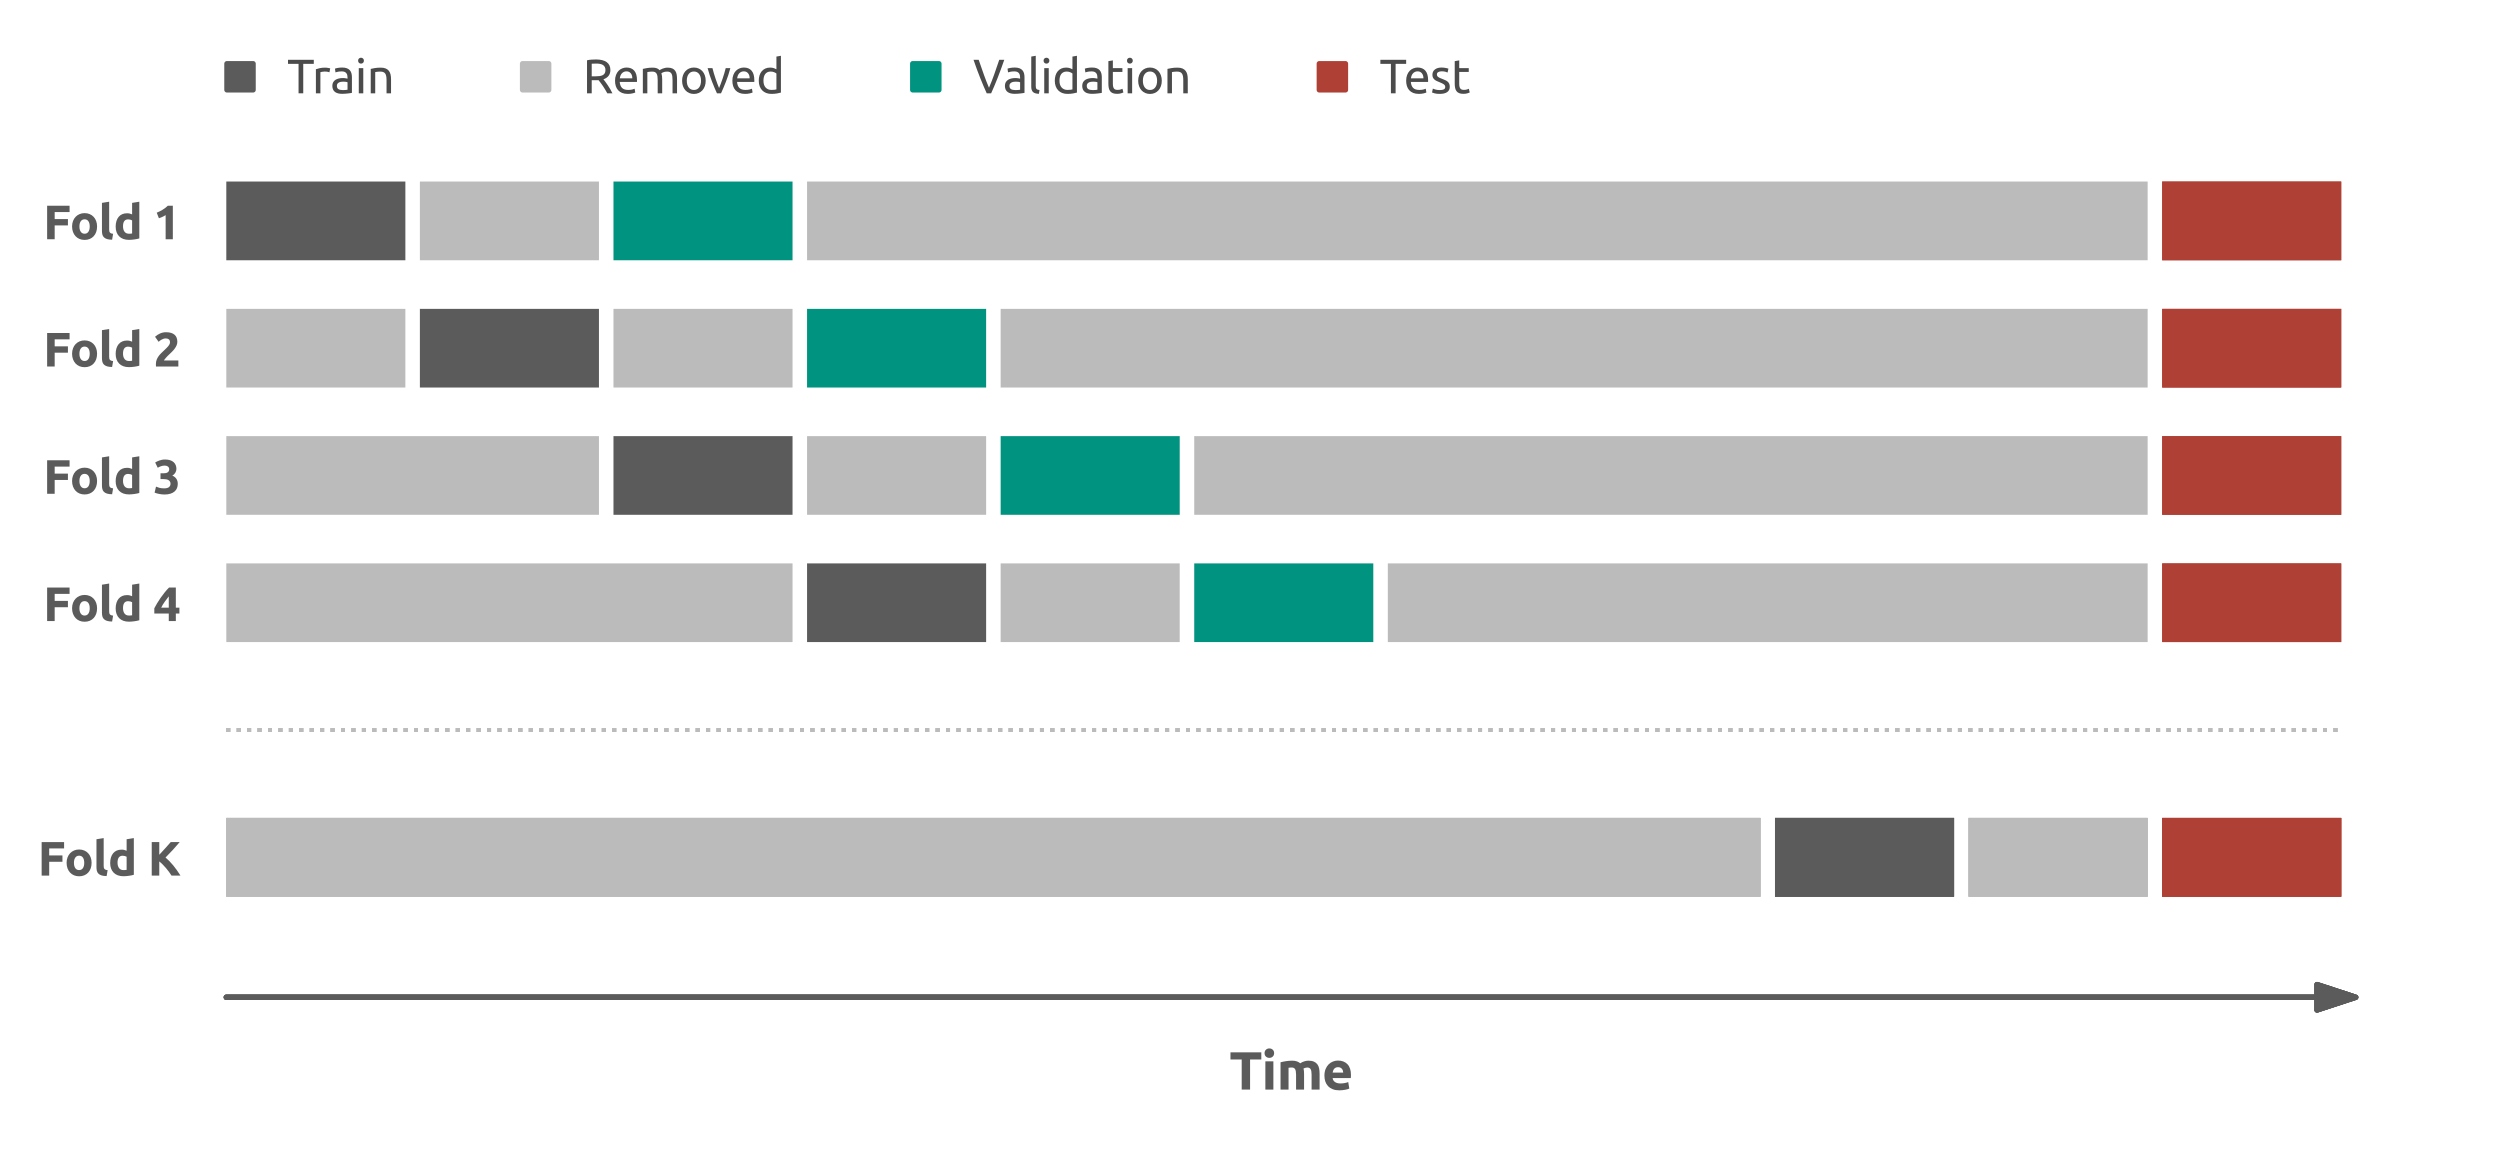 <?xml version="1.0" encoding="utf-8" standalone="no"?>
<!DOCTYPE svg PUBLIC "-//W3C//DTD SVG 1.1//EN"
  "http://www.w3.org/Graphics/SVG/1.1/DTD/svg11.dtd">
<svg xmlns:xlink="http://www.w3.org/1999/xlink" width="476.436pt" height="219.086pt" viewBox="0 0 476.436 219.086" xmlns="http://www.w3.org/2000/svg" version="1.1">
 <defs>
  <style type="text/css">*{stroke-linejoin: round; stroke-linecap: butt}</style>
 </defs>
 <g id="figure_1">
  <g id="patch_1">
   <path d="M 0 219.086 
L 476.436 219.086 
L 476.436 0 
L 0 0 
L 0 219.086 
z
" style="fill: none"/>
  </g>
  <g id="axes_1">
   <g id="patch_2">
    <path d="M 22.836 211.886 
L 469.236 211.886 
L 469.236 17.846 
L 22.836 17.846 
L 22.836 211.886 
z
" style="fill: none"/>
   </g>
   <g id="matplotlib.axis_1">
    <g id="xtick_1"/>
    <g id="xtick_2"/>
    <g id="xtick_3"/>
    <g id="xtick_4"/>
    <g id="xtick_5"/>
    <g id="xtick_6"/>
    <g id="text_1">
     <!-- Time -->
     <g style="fill: #5b5b5b" transform="translate(234.29 207.646) scale(0.1 -0.1)">
      <defs>
       <path id="Ubuntu-Bold-54" d="M 3802 4435 
L 3802 3584 
L 2464 3584 
L 2464 0 
L 1466 0 
L 1466 3584 
L 128 3584 
L 128 4435 
L 3802 4435 
z
" transform="scale(0.016)"/>
       <path id="Ubuntu-Bold-69" d="M 1402 0 
L 448 0 
L 448 3366 
L 1402 3366 
L 1402 0 
z
M 1491 4339 
Q 1491 4077 1321 3926 
Q 1152 3776 922 3776 
Q 691 3776 521 3926 
Q 352 4077 352 4339 
Q 352 4602 521 4752 
Q 691 4902 922 4902 
Q 1152 4902 1321 4752 
Q 1491 4602 1491 4339 
z
" transform="scale(0.016)"/>
       <path id="Ubuntu-Bold-6d" d="M 2298 1786 
Q 2298 2246 2179 2438 
Q 2061 2630 1773 2630 
Q 1683 2630 1587 2620 
Q 1491 2611 1402 2598 
L 1402 0 
L 448 0 
L 448 3251 
Q 570 3283 733 3318 
Q 896 3354 1078 3382 
Q 1261 3411 1453 3427 
Q 1645 3443 1830 3443 
Q 2195 3443 2422 3350 
Q 2650 3258 2797 3130 
Q 3002 3277 3267 3360 
Q 3533 3443 3757 3443 
Q 4160 3443 4419 3331 
Q 4678 3219 4832 3014 
Q 4986 2810 5043 2528 
Q 5101 2246 5101 1901 
L 5101 0 
L 4147 0 
L 4147 1786 
Q 4147 2246 4028 2438 
Q 3910 2630 3622 2630 
Q 3546 2630 3408 2592 
Q 3270 2554 3181 2496 
Q 3226 2349 3238 2185 
Q 3251 2022 3251 1837 
L 3251 0 
L 2298 0 
L 2298 1786 
z
" transform="scale(0.016)"/>
       <path id="Ubuntu-Bold-65" d="M 288 1658 
Q 288 2106 425 2442 
Q 563 2778 787 3002 
Q 1011 3226 1302 3341 
Q 1594 3456 1901 3456 
Q 2618 3456 3034 3017 
Q 3450 2579 3450 1728 
Q 3450 1645 3443 1545 
Q 3437 1446 3430 1370 
L 1267 1370 
Q 1299 1075 1542 902 
Q 1786 730 2195 730 
Q 2458 730 2710 778 
Q 2963 826 3123 896 
L 3251 122 
Q 3174 83 3046 44 
Q 2918 6 2761 -22 
Q 2605 -51 2425 -70 
Q 2246 -90 2067 -90 
Q 1613 -90 1277 44 
Q 941 179 720 412 
Q 499 646 393 966 
Q 288 1286 288 1658 
z
M 2528 2022 
Q 2522 2144 2486 2259 
Q 2451 2374 2377 2464 
Q 2304 2554 2192 2611 
Q 2080 2669 1914 2669 
Q 1754 2669 1638 2614 
Q 1523 2560 1446 2470 
Q 1370 2381 1328 2262 
Q 1286 2144 1267 2022 
L 2528 2022 
z
" transform="scale(0.016)"/>
      </defs>
      <use xlink:href="#Ubuntu-Bold-54"/>
      <use xlink:href="#Ubuntu-Bold-69" x="61.4"/>
      <use xlink:href="#Ubuntu-Bold-6d" x="90.3"/>
      <use xlink:href="#Ubuntu-Bold-65" x="176.5"/>
     </g>
    </g>
   </g>
   <g id="matplotlib.axis_2">
    <g id="ytick_1"/>
    <g id="ytick_2">
     <g id="text_2">
      <!-- Fold K -->
      <g style="fill: #5b5b5b" transform="translate(7.2 166.868) scale(0.09 -0.09)">
       <defs>
        <path id="Ubuntu-Bold-46" d="M 512 0 
L 512 4435 
L 3482 4435 
L 3482 3597 
L 1510 3597 
L 1510 2669 
L 3264 2669 
L 3264 1830 
L 1510 1830 
L 1510 0 
L 512 0 
z
" transform="scale(0.016)"/>
        <path id="Ubuntu-Bold-6f" d="M 3597 1690 
Q 3597 1293 3481 963 
Q 3366 634 3148 400 
Q 2931 166 2627 38 
Q 2323 -90 1946 -90 
Q 1574 -90 1270 38 
Q 966 166 748 400 
Q 531 634 409 963 
Q 288 1293 288 1690 
Q 288 2086 413 2412 
Q 538 2739 758 2969 
Q 979 3200 1283 3328 
Q 1587 3456 1946 3456 
Q 2310 3456 2614 3328 
Q 2918 3200 3136 2969 
Q 3354 2739 3475 2412 
Q 3597 2086 3597 1690 
z
M 2624 1690 
Q 2624 2131 2448 2384 
Q 2272 2637 1946 2637 
Q 1619 2637 1440 2384 
Q 1261 2131 1261 1690 
Q 1261 1248 1440 989 
Q 1619 730 1946 730 
Q 2272 730 2448 989 
Q 2624 1248 2624 1690 
z
" transform="scale(0.016)"/>
        <path id="Ubuntu-Bold-6c" d="M 1792 -64 
Q 1376 -58 1117 25 
Q 858 109 707 259 
Q 557 410 502 624 
Q 448 838 448 1107 
L 448 4813 
L 1402 4966 
L 1402 1299 
Q 1402 1171 1421 1068 
Q 1440 966 1494 896 
Q 1549 826 1651 781 
Q 1754 736 1926 723 
L 1792 -64 
z
" transform="scale(0.016)"/>
        <path id="Ubuntu-Bold-64" d="M 1261 1709 
Q 1261 1267 1459 998 
Q 1658 730 2048 730 
Q 2176 730 2285 739 
Q 2394 749 2464 762 
L 2464 2496 
Q 2374 2554 2230 2592 
Q 2086 2630 1939 2630 
Q 1261 2630 1261 1709 
z
M 3418 109 
Q 3290 70 3123 35 
Q 2957 0 2774 -25 
Q 2592 -51 2403 -67 
Q 2214 -83 2042 -83 
Q 1626 -83 1299 38 
Q 973 160 749 387 
Q 525 614 406 937 
Q 288 1261 288 1664 
Q 288 2074 390 2403 
Q 493 2733 685 2963 
Q 877 3194 1155 3315 
Q 1434 3437 1792 3437 
Q 1990 3437 2147 3398 
Q 2304 3360 2464 3290 
L 2464 4813 
L 3418 4966 
L 3418 109 
z
" transform="scale(0.016)"/>
        <path id="Ubuntu-Bold-20" transform="scale(0.016)"/>
        <path id="Ubuntu-Bold-4b" d="M 3130 0 
Q 2995 218 2812 470 
Q 2630 723 2416 976 
Q 2202 1229 1971 1462 
Q 1741 1696 1510 1875 
L 1510 0 
L 512 0 
L 512 4435 
L 1510 4435 
L 1510 2758 
Q 1901 3168 2294 3613 
Q 2688 4058 3027 4435 
L 4211 4435 
Q 3757 3898 3299 3398 
Q 2842 2899 2336 2394 
Q 2867 1952 3363 1344 
Q 3859 736 4314 0 
L 3130 0 
z
" transform="scale(0.016)"/>
       </defs>
       <use xlink:href="#Ubuntu-Bold-46"/>
       <use xlink:href="#Ubuntu-Bold-6f" x="56.4"/>
       <use xlink:href="#Ubuntu-Bold-6c" x="117.1"/>
       <use xlink:href="#Ubuntu-Bold-64" x="148.7"/>
       <use xlink:href="#Ubuntu-Bold-20" x="209.1"/>
       <use xlink:href="#Ubuntu-Bold-4b" x="233.1"/>
      </g>
     </g>
    </g>
    <g id="ytick_3"/>
    <g id="ytick_4">
     <g id="text_3">
      <!-- Fold 4 -->
      <g style="fill: #5b5b5b" transform="translate(8.245 118.358) scale(0.09 -0.09)">
       <defs>
        <path id="Ubuntu-Bold-34" d="M 2042 3270 
Q 1792 2944 1510 2560 
Q 1229 2176 1037 1773 
L 2042 1773 
L 2042 3270 
z
M 2976 4435 
L 2976 1773 
L 3450 1773 
L 3450 992 
L 2976 992 
L 2976 0 
L 2042 0 
L 2042 992 
L 128 992 
L 128 1690 
Q 269 1971 480 2326 
Q 691 2682 950 3056 
Q 1210 3430 1498 3788 
Q 1786 4147 2074 4435 
L 2976 4435 
z
" transform="scale(0.016)"/>
       </defs>
       <use xlink:href="#Ubuntu-Bold-46"/>
       <use xlink:href="#Ubuntu-Bold-6f" x="56.4"/>
       <use xlink:href="#Ubuntu-Bold-6c" x="117.1"/>
       <use xlink:href="#Ubuntu-Bold-64" x="148.7"/>
       <use xlink:href="#Ubuntu-Bold-20" x="209.1"/>
       <use xlink:href="#Ubuntu-Bold-34" x="233.1"/>
      </g>
     </g>
    </g>
    <g id="ytick_5">
     <g id="text_4">
      <!-- Fold 3 -->
      <g style="fill: #5b5b5b" transform="translate(8.245 94.103) scale(0.09 -0.09)">
       <defs>
        <path id="Ubuntu-Bold-33" d="M 1459 -96 
Q 1286 -96 1094 -73 
Q 902 -51 723 -12 
Q 544 26 397 70 
Q 250 115 166 154 
L 352 947 
Q 518 877 777 797 
Q 1037 717 1421 717 
Q 1862 717 2067 883 
Q 2272 1050 2272 1331 
Q 2272 1504 2198 1622 
Q 2125 1741 1997 1814 
Q 1869 1888 1693 1917 
Q 1517 1946 1318 1946 
L 947 1946 
L 947 2714 
L 1370 2714 
Q 1510 2714 1641 2739 
Q 1773 2765 1875 2825 
Q 1978 2886 2038 2992 
Q 2099 3098 2099 3258 
Q 2099 3379 2048 3468 
Q 1997 3558 1917 3616 
Q 1837 3674 1731 3702 
Q 1626 3731 1517 3731 
Q 1242 3731 1008 3648 
Q 774 3565 582 3443 
L 243 4141 
Q 346 4205 483 4275 
Q 621 4346 787 4403 
Q 954 4461 1142 4499 
Q 1331 4538 1542 4538 
Q 1933 4538 2217 4445 
Q 2502 4352 2688 4182 
Q 2874 4013 2963 3785 
Q 3053 3558 3053 3290 
Q 3053 3027 2905 2780 
Q 2758 2534 2509 2406 
Q 2854 2266 3043 1987 
Q 3232 1709 3232 1318 
Q 3232 1011 3129 752 
Q 3027 493 2809 304 
Q 2592 115 2256 9 
Q 1920 -96 1459 -96 
z
" transform="scale(0.016)"/>
       </defs>
       <use xlink:href="#Ubuntu-Bold-46"/>
       <use xlink:href="#Ubuntu-Bold-6f" x="56.4"/>
       <use xlink:href="#Ubuntu-Bold-6c" x="117.1"/>
       <use xlink:href="#Ubuntu-Bold-64" x="148.7"/>
       <use xlink:href="#Ubuntu-Bold-20" x="209.1"/>
       <use xlink:href="#Ubuntu-Bold-33" x="233.1"/>
      </g>
     </g>
    </g>
    <g id="ytick_6">
     <g id="text_5">
      <!-- Fold 2 -->
      <g style="fill: #5b5b5b" transform="translate(8.245 69.848) scale(0.09 -0.09)">
       <defs>
        <path id="Ubuntu-Bold-32" d="M 3174 3270 
Q 3174 3027 3078 2803 
Q 2982 2579 2828 2371 
Q 2675 2163 2483 1971 
Q 2291 1779 2106 1606 
Q 2010 1517 1898 1405 
Q 1786 1293 1683 1177 
Q 1581 1062 1501 963 
Q 1421 864 1402 800 
L 3309 800 
L 3309 0 
L 352 0 
Q 339 70 339 179 
Q 339 288 339 333 
Q 339 640 438 896 
Q 538 1152 698 1373 
Q 858 1594 1059 1786 
Q 1261 1978 1459 2170 
Q 1613 2317 1747 2448 
Q 1882 2579 1984 2704 
Q 2086 2829 2144 2953 
Q 2202 3078 2202 3206 
Q 2202 3488 2042 3603 
Q 1882 3718 1645 3718 
Q 1472 3718 1321 3664 
Q 1171 3610 1046 3536 
Q 922 3462 832 3388 
Q 742 3315 698 3270 
L 224 3936 
Q 506 4198 880 4368 
Q 1254 4538 1683 4538 
Q 2074 4538 2355 4448 
Q 2637 4358 2819 4195 
Q 3002 4032 3088 3798 
Q 3174 3565 3174 3270 
z
" transform="scale(0.016)"/>
       </defs>
       <use xlink:href="#Ubuntu-Bold-46"/>
       <use xlink:href="#Ubuntu-Bold-6f" x="56.4"/>
       <use xlink:href="#Ubuntu-Bold-6c" x="117.1"/>
       <use xlink:href="#Ubuntu-Bold-64" x="148.7"/>
       <use xlink:href="#Ubuntu-Bold-20" x="209.1"/>
       <use xlink:href="#Ubuntu-Bold-32" x="233.1"/>
      </g>
     </g>
    </g>
    <g id="ytick_7">
     <g id="text_6">
      <!-- Fold 1 -->
      <g style="fill: #5b5b5b" transform="translate(8.245 45.593) scale(0.09 -0.09)">
       <defs>
        <path id="Ubuntu-Bold-31" d="M 448 3514 
Q 634 3590 835 3689 
Q 1037 3789 1229 3907 
Q 1421 4026 1597 4157 
Q 1773 4288 1914 4435 
L 2579 4435 
L 2579 0 
L 1626 0 
L 1626 3194 
Q 1434 3066 1197 2960 
Q 960 2854 736 2778 
L 448 3514 
z
" transform="scale(0.016)"/>
       </defs>
       <use xlink:href="#Ubuntu-Bold-46"/>
       <use xlink:href="#Ubuntu-Bold-6f" x="56.4"/>
       <use xlink:href="#Ubuntu-Bold-6c" x="117.1"/>
       <use xlink:href="#Ubuntu-Bold-64" x="148.7"/>
       <use xlink:href="#Ubuntu-Bold-20" x="209.1"/>
       <use xlink:href="#Ubuntu-Bold-31" x="233.1"/>
      </g>
     </g>
    </g>
   </g>
   <g id="patch_3">
    <path d="M 448.945 190.057 
L 441.567 192.482 
L 441.567 190.069 
L 43.127 190.069 
L 43.127 190.045 
L 441.567 190.045 
L 441.567 187.631 
z
" style="fill: #5b5b5b; stroke: #5b5b5b; stroke-linejoin: miter"/>
   </g>
   <g id="patch_4">
    <path d="M 448.945 190.057 
L 441.567 192.482 
L 441.567 190.069 
L 43.127 190.069 
L 43.127 190.045 
L 441.567 190.045 
L 441.567 187.631 
z
" style="fill: #5b5b5b; stroke: #5b5b5b; stroke-linejoin: miter"/>
   </g>
   <g id="patch_5">
    <path d="M 448.945 190.057 
L 441.567 192.482 
L 441.567 190.069 
L 43.127 190.069 
L 43.127 190.045 
L 441.567 190.045 
L 441.567 187.631 
z
" style="fill: #5b5b5b; stroke: #5b5b5b; stroke-linejoin: miter"/>
   </g>
   <g id="patch_6">
    <path d="M 448.945 190.057 
L 441.567 192.482 
L 441.567 190.069 
L 43.127 190.069 
L 43.127 190.045 
L 441.567 190.045 
L 441.567 187.631 
z
" style="fill: #5b5b5b; stroke: #5b5b5b; stroke-linejoin: miter"/>
   </g>
   <g id="line2d_1">
    <path d="M 43.127 42.101 
L 77.253 42.101 
" clip-path="url(#pecef986610)" style="fill: none; stroke: #5b5b5b; stroke-width: 15"/>
   </g>
   <g id="line2d_2">
    <path d="M 80.02 42.101 
L 114.145 42.101 
" clip-path="url(#pecef986610)" style="fill: none; stroke: #bbbbbb; stroke-width: 15"/>
   </g>
   <g id="line2d_3">
    <path d="M 116.912 42.101 
L 151.038 42.101 
" clip-path="url(#pecef986610)" style="fill: none; stroke: #00937f; stroke-width: 15"/>
   </g>
   <g id="line2d_4">
    <path d="M 153.805 42.101 
L 409.286 42.101 
" clip-path="url(#pecef986610)" style="fill: none; stroke: #bbbbbb; stroke-width: 15"/>
   </g>
   <g id="line2d_5">
    <path d="M 412.053 42.101 
L 446.179 42.101 
" clip-path="url(#pecef986610)" style="fill: none; stroke: #af4035; stroke-width: 15"/>
   </g>
   <g id="line2d_6">
    <path d="M 412.053 42.101 
L 446.179 42.101 
" clip-path="url(#pecef986610)" style="fill: none; stroke: #af4035; stroke-width: 15"/>
   </g>
   <g id="line2d_7">
    <path d="M 43.127 139.121 
L 446.179 139.121 
" clip-path="url(#pecef986610)" style="fill: none; stroke-dasharray: 0.75,1.238; stroke-dashoffset: 0; stroke: #bbbbbb; stroke-width: 0.75"/>
   </g>
   <g id="line2d_8">
    <path d="M 43.127 163.376 
L 335.501 163.376 
" clip-path="url(#pecef986610)" style="fill: none; stroke: #bbbbbb; stroke-width: 15"/>
   </g>
   <g id="line2d_9">
    <path d="M 338.268 163.376 
L 372.393 163.376 
" clip-path="url(#pecef986610)" style="fill: none; stroke: #5b5b5b; stroke-width: 15"/>
   </g>
   <g id="line2d_10">
    <path d="M 375.16 163.376 
L 409.286 163.376 
" clip-path="url(#pecef986610)" style="fill: none; stroke: #bbbbbb; stroke-width: 15"/>
   </g>
   <g id="line2d_11">
    <path d="M 412.053 163.376 
L 446.179 163.376 
" clip-path="url(#pecef986610)" style="fill: none; stroke: #af4035; stroke-width: 15"/>
   </g>
   <g id="line2d_12">
    <path d="M 80.02 66.356 
L 114.145 66.356 
" clip-path="url(#pecef986610)" style="fill: none; stroke: #5b5b5b; stroke-width: 15"/>
   </g>
   <g id="line2d_13">
    <path d="M 116.912 66.356 
L 151.038 66.356 
" clip-path="url(#pecef986610)" style="fill: none; stroke: #bbbbbb; stroke-width: 15"/>
   </g>
   <g id="line2d_14">
    <path d="M 153.805 66.356 
L 187.931 66.356 
" clip-path="url(#pecef986610)" style="fill: none; stroke: #00937f; stroke-width: 15"/>
   </g>
   <g id="line2d_15">
    <path d="M 43.127 66.356 
L 77.253 66.356 
" clip-path="url(#pecef986610)" style="fill: none; stroke: #bbbbbb; stroke-width: 15"/>
   </g>
   <g id="line2d_16">
    <path d="M 190.698 66.356 
L 409.286 66.356 
" clip-path="url(#pecef986610)" style="fill: none; stroke: #bbbbbb; stroke-width: 15"/>
   </g>
   <g id="line2d_17">
    <path d="M 412.053 66.356 
L 446.179 66.356 
" clip-path="url(#pecef986610)" style="fill: none; stroke: #af4035; stroke-width: 15"/>
   </g>
   <g id="line2d_18">
    <path d="M 412.053 66.356 
L 446.179 66.356 
" clip-path="url(#pecef986610)" style="fill: none; stroke: #af4035; stroke-width: 15"/>
   </g>
   <g id="line2d_19">
    <path d="M 43.127 139.121 
L 446.179 139.121 
" clip-path="url(#pecef986610)" style="fill: none; stroke-dasharray: 0.75,1.238; stroke-dashoffset: 0; stroke: #bbbbbb; stroke-width: 0.75"/>
   </g>
   <g id="line2d_20">
    <path d="M 43.127 163.376 
L 335.501 163.376 
" clip-path="url(#pecef986610)" style="fill: none; stroke: #bbbbbb; stroke-width: 15"/>
   </g>
   <g id="line2d_21">
    <path d="M 338.268 163.376 
L 372.393 163.376 
" clip-path="url(#pecef986610)" style="fill: none; stroke: #5b5b5b; stroke-width: 15"/>
   </g>
   <g id="line2d_22">
    <path d="M 375.16 163.376 
L 409.286 163.376 
" clip-path="url(#pecef986610)" style="fill: none; stroke: #bbbbbb; stroke-width: 15"/>
   </g>
   <g id="line2d_23">
    <path d="M 412.053 163.376 
L 446.179 163.376 
" clip-path="url(#pecef986610)" style="fill: none; stroke: #af4035; stroke-width: 15"/>
   </g>
   <g id="line2d_24">
    <path d="M 116.912 90.611 
L 151.038 90.611 
" clip-path="url(#pecef986610)" style="fill: none; stroke: #5b5b5b; stroke-width: 15"/>
   </g>
   <g id="line2d_25">
    <path d="M 153.805 90.611 
L 187.931 90.611 
" clip-path="url(#pecef986610)" style="fill: none; stroke: #bbbbbb; stroke-width: 15"/>
   </g>
   <g id="line2d_26">
    <path d="M 190.698 90.611 
L 224.823 90.611 
" clip-path="url(#pecef986610)" style="fill: none; stroke: #00937f; stroke-width: 15"/>
   </g>
   <g id="line2d_27">
    <path d="M 43.127 90.611 
L 114.145 90.611 
" clip-path="url(#pecef986610)" style="fill: none; stroke: #bbbbbb; stroke-width: 15"/>
   </g>
   <g id="line2d_28">
    <path d="M 227.59 90.611 
L 409.286 90.611 
" clip-path="url(#pecef986610)" style="fill: none; stroke: #bbbbbb; stroke-width: 15"/>
   </g>
   <g id="line2d_29">
    <path d="M 412.053 90.611 
L 446.179 90.611 
" clip-path="url(#pecef986610)" style="fill: none; stroke: #af4035; stroke-width: 15"/>
   </g>
   <g id="line2d_30">
    <path d="M 412.053 90.611 
L 446.179 90.611 
" clip-path="url(#pecef986610)" style="fill: none; stroke: #af4035; stroke-width: 15"/>
   </g>
   <g id="line2d_31">
    <path d="M 43.127 139.121 
L 446.179 139.121 
" clip-path="url(#pecef986610)" style="fill: none; stroke-dasharray: 0.75,1.238; stroke-dashoffset: 0; stroke: #bbbbbb; stroke-width: 0.75"/>
   </g>
   <g id="line2d_32">
    <path d="M 43.127 163.376 
L 335.501 163.376 
" clip-path="url(#pecef986610)" style="fill: none; stroke: #bbbbbb; stroke-width: 15"/>
   </g>
   <g id="line2d_33">
    <path d="M 338.268 163.376 
L 372.393 163.376 
" clip-path="url(#pecef986610)" style="fill: none; stroke: #5b5b5b; stroke-width: 15"/>
   </g>
   <g id="line2d_34">
    <path d="M 375.16 163.376 
L 409.286 163.376 
" clip-path="url(#pecef986610)" style="fill: none; stroke: #bbbbbb; stroke-width: 15"/>
   </g>
   <g id="line2d_35">
    <path d="M 412.053 163.376 
L 446.179 163.376 
" clip-path="url(#pecef986610)" style="fill: none; stroke: #af4035; stroke-width: 15"/>
   </g>
   <g id="line2d_36">
    <path d="M 153.805 114.866 
L 187.931 114.866 
" clip-path="url(#pecef986610)" style="fill: none; stroke: #5b5b5b; stroke-width: 15"/>
   </g>
   <g id="line2d_37">
    <path d="M 190.698 114.866 
L 224.823 114.866 
" clip-path="url(#pecef986610)" style="fill: none; stroke: #bbbbbb; stroke-width: 15"/>
   </g>
   <g id="line2d_38">
    <path d="M 227.59 114.866 
L 261.716 114.866 
" clip-path="url(#pecef986610)" style="fill: none; stroke: #00937f; stroke-width: 15"/>
   </g>
   <g id="line2d_39">
    <path d="M 43.127 114.866 
L 151.038 114.866 
" clip-path="url(#pecef986610)" style="fill: none; stroke: #bbbbbb; stroke-width: 15"/>
   </g>
   <g id="line2d_40">
    <path d="M 264.483 114.866 
L 409.286 114.866 
" clip-path="url(#pecef986610)" style="fill: none; stroke: #bbbbbb; stroke-width: 15"/>
   </g>
   <g id="line2d_41">
    <path d="M 412.053 114.866 
L 446.179 114.866 
" clip-path="url(#pecef986610)" style="fill: none; stroke: #af4035; stroke-width: 15"/>
   </g>
   <g id="line2d_42">
    <path d="M 412.053 114.866 
L 446.179 114.866 
" clip-path="url(#pecef986610)" style="fill: none; stroke: #af4035; stroke-width: 15"/>
   </g>
   <g id="line2d_43">
    <path d="M 43.127 139.121 
L 446.179 139.121 
" clip-path="url(#pecef986610)" style="fill: none; stroke-dasharray: 0.75,1.238; stroke-dashoffset: 0; stroke: #bbbbbb; stroke-width: 0.75"/>
   </g>
   <g id="line2d_44">
    <path d="M 43.127 163.376 
L 335.501 163.376 
" clip-path="url(#pecef986610)" style="fill: none; stroke: #bbbbbb; stroke-width: 15"/>
   </g>
   <g id="line2d_45">
    <path d="M 338.268 163.376 
L 372.393 163.376 
" clip-path="url(#pecef986610)" style="fill: none; stroke: #5b5b5b; stroke-width: 15"/>
   </g>
   <g id="line2d_46">
    <path d="M 375.16 163.376 
L 409.286 163.376 
" clip-path="url(#pecef986610)" style="fill: none; stroke: #bbbbbb; stroke-width: 15"/>
   </g>
   <g id="line2d_47">
    <path d="M 412.053 163.376 
L 446.179 163.376 
" clip-path="url(#pecef986610)" style="fill: none; stroke: #af4035; stroke-width: 15"/>
   </g>
   <g id="legend_1">
    <g id="line2d_48">
     <defs>
      <path id="mcfa3db5cd7" d="M -2.5 2.5 
L 2.5 2.5 
L 2.5 -2.5 
L -2.5 -2.5 
z
" style="stroke: #5b5b5b; stroke-linejoin: miter"/>
     </defs>
     <g>
      <use xlink:href="#mcfa3db5cd7" x="45.74" y="14.633" style="fill: #5b5b5b; stroke: #5b5b5b; stroke-linejoin: miter"/>
     </g>
    </g>
    <g id="text_7">
     <!-- Train -->
     <g style="fill: #4b4b4b" transform="translate(54.74 17.783) scale(0.09 -0.09)">
      <defs>
       <path id="Ubuntu-54" d="M 3514 4435 
L 3514 3898 
L 2118 3898 
L 2118 0 
L 1498 0 
L 1498 3898 
L 102 3898 
L 102 4435 
L 3514 4435 
z
" transform="scale(0.016)"/>
       <path id="Ubuntu-72" d="M 1741 3398 
Q 1818 3398 1917 3388 
Q 2016 3379 2112 3363 
Q 2208 3347 2288 3331 
Q 2368 3315 2406 3302 
L 2304 2784 
Q 2234 2810 2070 2845 
Q 1907 2880 1651 2880 
Q 1485 2880 1321 2845 
Q 1158 2810 1107 2797 
L 1107 0 
L 512 0 
L 512 3187 
Q 723 3264 1036 3331 
Q 1350 3398 1741 3398 
z
" transform="scale(0.016)"/>
       <path id="Ubuntu-61" d="M 1638 429 
Q 1850 429 2013 438 
Q 2176 448 2285 474 
L 2285 1466 
Q 2221 1498 2077 1520 
Q 1933 1542 1728 1542 
Q 1594 1542 1443 1523 
Q 1293 1504 1168 1443 
Q 1043 1382 960 1276 
Q 877 1171 877 998 
Q 877 678 1081 553 
Q 1286 429 1638 429 
z
M 1587 3411 
Q 1946 3411 2192 3318 
Q 2438 3226 2588 3056 
Q 2739 2886 2803 2652 
Q 2867 2419 2867 2138 
L 2867 58 
Q 2790 45 2652 22 
Q 2515 0 2342 -19 
Q 2170 -38 1968 -54 
Q 1766 -70 1568 -70 
Q 1286 -70 1049 -12 
Q 813 45 640 169 
Q 467 294 371 499 
Q 275 704 275 992 
Q 275 1267 387 1465 
Q 499 1664 691 1785 
Q 883 1907 1139 1964 
Q 1395 2022 1677 2022 
Q 1766 2022 1862 2012 
Q 1958 2003 2044 1987 
Q 2131 1971 2195 1958 
Q 2259 1946 2285 1939 
L 2285 2106 
Q 2285 2253 2253 2397 
Q 2221 2541 2137 2653 
Q 2054 2765 1910 2832 
Q 1766 2899 1536 2899 
Q 1242 2899 1021 2857 
Q 800 2816 691 2771 
L 621 3264 
Q 736 3315 1005 3363 
Q 1274 3411 1587 3411 
z
" transform="scale(0.016)"/>
       <path id="Ubuntu-69" d="M 1107 0 
L 512 0 
L 512 3328 
L 1107 3328 
L 1107 0 
z
M 806 3930 
Q 646 3930 534 4035 
Q 422 4141 422 4320 
Q 422 4499 534 4604 
Q 646 4710 806 4710 
Q 966 4710 1078 4604 
Q 1190 4499 1190 4320 
Q 1190 4141 1078 4035 
Q 966 3930 806 3930 
z
" transform="scale(0.016)"/>
       <path id="Ubuntu-6e" d="M 512 3232 
Q 717 3283 1056 3340 
Q 1395 3398 1837 3398 
Q 2234 3398 2496 3286 
Q 2758 3174 2915 2972 
Q 3072 2771 3136 2489 
Q 3200 2208 3200 1869 
L 3200 0 
L 2605 0 
L 2605 1741 
Q 2605 2048 2563 2265 
Q 2522 2483 2426 2617 
Q 2330 2752 2170 2813 
Q 2010 2874 1773 2874 
Q 1677 2874 1574 2867 
Q 1472 2861 1379 2851 
Q 1286 2842 1212 2829 
Q 1139 2816 1107 2810 
L 1107 0 
L 512 0 
L 512 3232 
z
" transform="scale(0.016)"/>
      </defs>
      <use xlink:href="#Ubuntu-54"/>
      <use xlink:href="#Ubuntu-72" x="52.5"/>
      <use xlink:href="#Ubuntu-61" x="91.1"/>
      <use xlink:href="#Ubuntu-69" x="143.3"/>
      <use xlink:href="#Ubuntu-6e" x="168.6"/>
     </g>
    </g>
    <g id="line2d_49">
     <defs>
      <path id="mc4cea84230" d="M -2.5 2.5 
L 2.5 2.5 
L 2.5 -2.5 
L -2.5 -2.5 
z
" style="stroke: #bbbbbb; stroke-linejoin: miter"/>
     </defs>
     <g>
      <use xlink:href="#mc4cea84230" x="102.08" y="14.633" style="fill: #bbbbbb; stroke: #bbbbbb; stroke-linejoin: miter"/>
     </g>
    </g>
    <g id="text_8">
     <!-- Removed -->
     <g style="fill: #4b4b4b" transform="translate(111.08 17.783) scale(0.09 -0.09)">
      <defs>
       <path id="Ubuntu-52" d="M 2720 1856 
Q 2822 1728 2979 1520 
Q 3136 1312 3302 1059 
Q 3469 806 3632 531 
Q 3795 256 3910 0 
L 3232 0 
Q 3104 243 2953 492 
Q 2803 742 2649 969 
Q 2496 1197 2345 1395 
Q 2195 1594 2074 1741 
Q 1990 1734 1904 1734 
Q 1818 1734 1728 1734 
L 1171 1734 
L 1171 0 
L 550 0 
L 550 4371 
Q 813 4435 1136 4457 
Q 1459 4480 1728 4480 
Q 2662 4480 3152 4128 
Q 3642 3776 3642 3078 
Q 3642 2637 3408 2323 
Q 3174 2010 2720 1856 
z
M 1779 3936 
Q 1382 3936 1171 3917 
L 1171 2246 
L 1613 2246 
Q 1933 2246 2189 2278 
Q 2445 2310 2621 2400 
Q 2797 2490 2893 2653 
Q 2989 2816 2989 3085 
Q 2989 3334 2893 3500 
Q 2797 3667 2633 3763 
Q 2470 3859 2249 3897 
Q 2029 3936 1779 3936 
z
" transform="scale(0.016)"/>
       <path id="Ubuntu-65" d="M 326 1658 
Q 326 2099 454 2428 
Q 582 2758 793 2976 
Q 1005 3194 1280 3302 
Q 1555 3411 1843 3411 
Q 2515 3411 2873 2992 
Q 3232 2573 3232 1715 
Q 3232 1677 3232 1616 
Q 3232 1555 3226 1504 
L 947 1504 
Q 986 986 1248 717 
Q 1510 448 2067 448 
Q 2381 448 2595 502 
Q 2810 557 2918 608 
L 3002 109 
Q 2893 51 2621 -13 
Q 2349 -77 2003 -77 
Q 1568 -77 1251 54 
Q 934 186 729 416 
Q 525 646 425 963 
Q 326 1280 326 1658 
z
M 2611 1984 
Q 2618 2387 2410 2646 
Q 2202 2906 1837 2906 
Q 1632 2906 1475 2826 
Q 1318 2746 1209 2618 
Q 1101 2490 1040 2323 
Q 979 2157 960 1984 
L 2611 1984 
z
" transform="scale(0.016)"/>
       <path id="Ubuntu-6d" d="M 512 3232 
Q 717 3283 1053 3340 
Q 1389 3398 1830 3398 
Q 2150 3398 2368 3312 
Q 2586 3226 2733 3059 
Q 2778 3091 2874 3148 
Q 2970 3206 3110 3260 
Q 3251 3315 3424 3356 
Q 3597 3398 3795 3398 
Q 4179 3398 4422 3286 
Q 4666 3174 4803 2969 
Q 4941 2765 4989 2483 
Q 5037 2202 5037 1869 
L 5037 0 
L 4442 0 
L 4442 1741 
Q 4442 2035 4413 2246 
Q 4384 2458 4304 2598 
Q 4224 2739 4086 2806 
Q 3949 2874 3731 2874 
Q 3430 2874 3235 2794 
Q 3040 2714 2970 2650 
Q 3021 2483 3046 2284 
Q 3072 2086 3072 1869 
L 3072 0 
L 2477 0 
L 2477 1741 
Q 2477 2035 2445 2246 
Q 2413 2458 2333 2598 
Q 2253 2739 2115 2806 
Q 1978 2874 1766 2874 
Q 1677 2874 1574 2867 
Q 1472 2861 1379 2851 
Q 1286 2842 1209 2829 
Q 1133 2816 1107 2810 
L 1107 0 
L 512 0 
L 512 3232 
z
" transform="scale(0.016)"/>
       <path id="Ubuntu-6f" d="M 3450 1664 
Q 3450 1267 3334 947 
Q 3219 627 3011 396 
Q 2803 166 2515 41 
Q 2227 -83 1888 -83 
Q 1549 -83 1261 41 
Q 973 166 765 396 
Q 557 627 441 947 
Q 326 1267 326 1664 
Q 326 2054 441 2377 
Q 557 2701 765 2931 
Q 973 3162 1261 3286 
Q 1549 3411 1888 3411 
Q 2227 3411 2515 3286 
Q 2803 3162 3011 2931 
Q 3219 2701 3334 2377 
Q 3450 2054 3450 1664 
z
M 2829 1664 
Q 2829 2227 2576 2556 
Q 2323 2886 1888 2886 
Q 1453 2886 1200 2556 
Q 947 2227 947 1664 
Q 947 1101 1200 771 
Q 1453 442 1888 442 
Q 2323 442 2576 771 
Q 2829 1101 2829 1664 
z
" transform="scale(0.016)"/>
       <path id="Ubuntu-76" d="M 3110 3328 
Q 2861 2394 2525 1536 
Q 2189 678 1875 0 
L 1338 0 
Q 1024 678 688 1536 
Q 352 2394 102 3328 
L 742 3328 
Q 819 3014 924 2659 
Q 1030 2304 1148 1955 
Q 1267 1606 1388 1280 
Q 1510 954 1619 698 
Q 1728 954 1849 1280 
Q 1971 1606 2089 1955 
Q 2208 2304 2313 2659 
Q 2419 3014 2496 3328 
L 3110 3328 
z
" transform="scale(0.016)"/>
       <path id="Ubuntu-64" d="M 2662 2624 
Q 2554 2714 2349 2797 
Q 2144 2880 1901 2880 
Q 1645 2880 1462 2787 
Q 1280 2694 1165 2531 
Q 1050 2368 998 2144 
Q 947 1920 947 1664 
Q 947 1082 1235 765 
Q 1523 448 2003 448 
Q 2246 448 2409 470 
Q 2573 493 2662 518 
L 2662 2624 
z
M 2662 4864 
L 3258 4966 
L 3258 96 
Q 3053 38 2733 -19 
Q 2413 -77 1997 -77 
Q 1613 -77 1305 44 
Q 998 166 780 390 
Q 563 614 444 937 
Q 326 1261 326 1664 
Q 326 2048 425 2368 
Q 525 2688 717 2918 
Q 909 3149 1187 3277 
Q 1466 3405 1824 3405 
Q 2112 3405 2333 3328 
Q 2554 3251 2662 3181 
L 2662 4864 
z
" transform="scale(0.016)"/>
      </defs>
      <use xlink:href="#Ubuntu-52"/>
      <use xlink:href="#Ubuntu-65" x="62.9"/>
      <use xlink:href="#Ubuntu-6d" x="118.8"/>
      <use xlink:href="#Ubuntu-6f" x="204.9"/>
      <use xlink:href="#Ubuntu-76" x="262.525"/>
      <use xlink:href="#Ubuntu-65" x="311.35"/>
      <use xlink:href="#Ubuntu-64" x="367.25"/>
     </g>
    </g>
    <g id="line2d_50">
     <defs>
      <path id="mf94c2846e7" d="M -2.5 2.5 
L 2.5 2.5 
L 2.5 -2.5 
L -2.5 -2.5 
z
" style="stroke: #00937f; stroke-linejoin: miter"/>
     </defs>
     <g>
      <use xlink:href="#mf94c2846e7" x="176.435" y="14.633" style="fill: #00937f; stroke: #00937f; stroke-linejoin: miter"/>
     </g>
    </g>
    <g id="text_9">
     <!-- Validation -->
     <g style="fill: #4b4b4b" transform="translate(185.435 17.783) scale(0.09 -0.09)">
      <defs>
       <path id="Ubuntu-56" d="M 4134 4435 
Q 3891 3731 3670 3132 
Q 3450 2534 3238 1996 
Q 3027 1459 2819 969 
Q 2611 480 2394 0 
L 1811 0 
Q 1594 480 1386 969 
Q 1178 1459 963 1996 
Q 749 2534 525 3132 
Q 301 3731 64 4435 
L 749 4435 
Q 1094 3424 1427 2489 
Q 1760 1555 2112 736 
Q 2464 1549 2797 2486 
Q 3130 3424 3469 4435 
L 4134 4435 
z
" transform="scale(0.016)"/>
       <path id="Ubuntu-6c" d="M 1510 -64 
Q 960 -51 729 173 
Q 499 397 499 870 
L 499 4864 
L 1094 4966 
L 1094 966 
Q 1094 819 1120 723 
Q 1146 627 1203 569 
Q 1261 512 1357 483 
Q 1453 454 1594 435 
L 1510 -64 
z
" transform="scale(0.016)"/>
       <path id="Ubuntu-74" d="M 1069 3328 
L 2330 3328 
L 2330 2829 
L 1069 2829 
L 1069 1293 
Q 1069 1043 1107 880 
Q 1146 717 1222 624 
Q 1299 531 1414 492 
Q 1530 454 1683 454 
Q 1952 454 2115 515 
Q 2278 576 2342 602 
L 2458 109 
Q 2368 64 2144 -3 
Q 1920 -70 1632 -70 
Q 1293 -70 1072 16 
Q 851 102 716 275 
Q 582 448 528 701 
Q 474 954 474 1286 
L 474 4256 
L 1069 4358 
L 1069 3328 
z
" transform="scale(0.016)"/>
      </defs>
      <use xlink:href="#Ubuntu-56"/>
      <use xlink:href="#Ubuntu-61" x="63.1"/>
      <use xlink:href="#Ubuntu-6c" x="115.3"/>
      <use xlink:href="#Ubuntu-69" x="142.6"/>
      <use xlink:href="#Ubuntu-64" x="167.9"/>
      <use xlink:href="#Ubuntu-61" x="226.8"/>
      <use xlink:href="#Ubuntu-74" x="279"/>
      <use xlink:href="#Ubuntu-69" x="319.2"/>
      <use xlink:href="#Ubuntu-6f" x="344.5"/>
      <use xlink:href="#Ubuntu-6e" x="403.5"/>
     </g>
    </g>
    <g id="line2d_51">
     <defs>
      <path id="m6975c31e9a" d="M -2.5 2.5 
L 2.5 2.5 
L 2.5 -2.5 
L -2.5 -2.5 
z
" style="stroke: #af4035; stroke-linejoin: miter"/>
     </defs>
     <g>
      <use xlink:href="#m6975c31e9a" x="253.917" y="14.633" style="fill: #af4035; stroke: #af4035; stroke-linejoin: miter"/>
     </g>
    </g>
    <g id="text_10">
     <!-- Test -->
     <g style="fill: #4b4b4b" transform="translate(262.917 17.783) scale(0.09 -0.09)">
      <defs>
       <path id="Ubuntu-73" d="M 1286 429 
Q 1651 429 1827 525 
Q 2003 621 2003 832 
Q 2003 1050 1830 1178 
Q 1658 1306 1261 1466 
Q 1069 1542 893 1622 
Q 717 1702 589 1811 
Q 461 1920 384 2073 
Q 307 2227 307 2451 
Q 307 2893 633 3152 
Q 960 3411 1523 3411 
Q 1664 3411 1805 3395 
Q 1946 3379 2067 3356 
Q 2189 3334 2281 3308 
Q 2374 3283 2426 3264 
L 2317 2752 
Q 2221 2803 2016 2857 
Q 1811 2912 1523 2912 
Q 1274 2912 1088 2813 
Q 902 2714 902 2502 
Q 902 2394 944 2310 
Q 986 2227 1072 2160 
Q 1158 2093 1286 2035 
Q 1414 1978 1594 1914 
Q 1830 1824 2016 1737 
Q 2202 1651 2333 1536 
Q 2464 1421 2534 1257 
Q 2605 1094 2605 858 
Q 2605 397 2262 160 
Q 1920 -77 1286 -77 
Q 845 -77 595 -3 
Q 346 70 256 109 
L 365 621 
Q 467 582 691 505 
Q 915 429 1286 429 
z
" transform="scale(0.016)"/>
      </defs>
      <use xlink:href="#Ubuntu-54"/>
      <use xlink:href="#Ubuntu-65" x="51"/>
      <use xlink:href="#Ubuntu-73" x="106.9"/>
      <use xlink:href="#Ubuntu-74" x="151.5"/>
     </g>
    </g>
   </g>
  </g>
 </g>
 <defs>
  <clipPath id="pecef986610">
   <rect x="22.836" y="17.846" width="446.4" height="194.04"/>
  </clipPath>
 </defs>
</svg>
